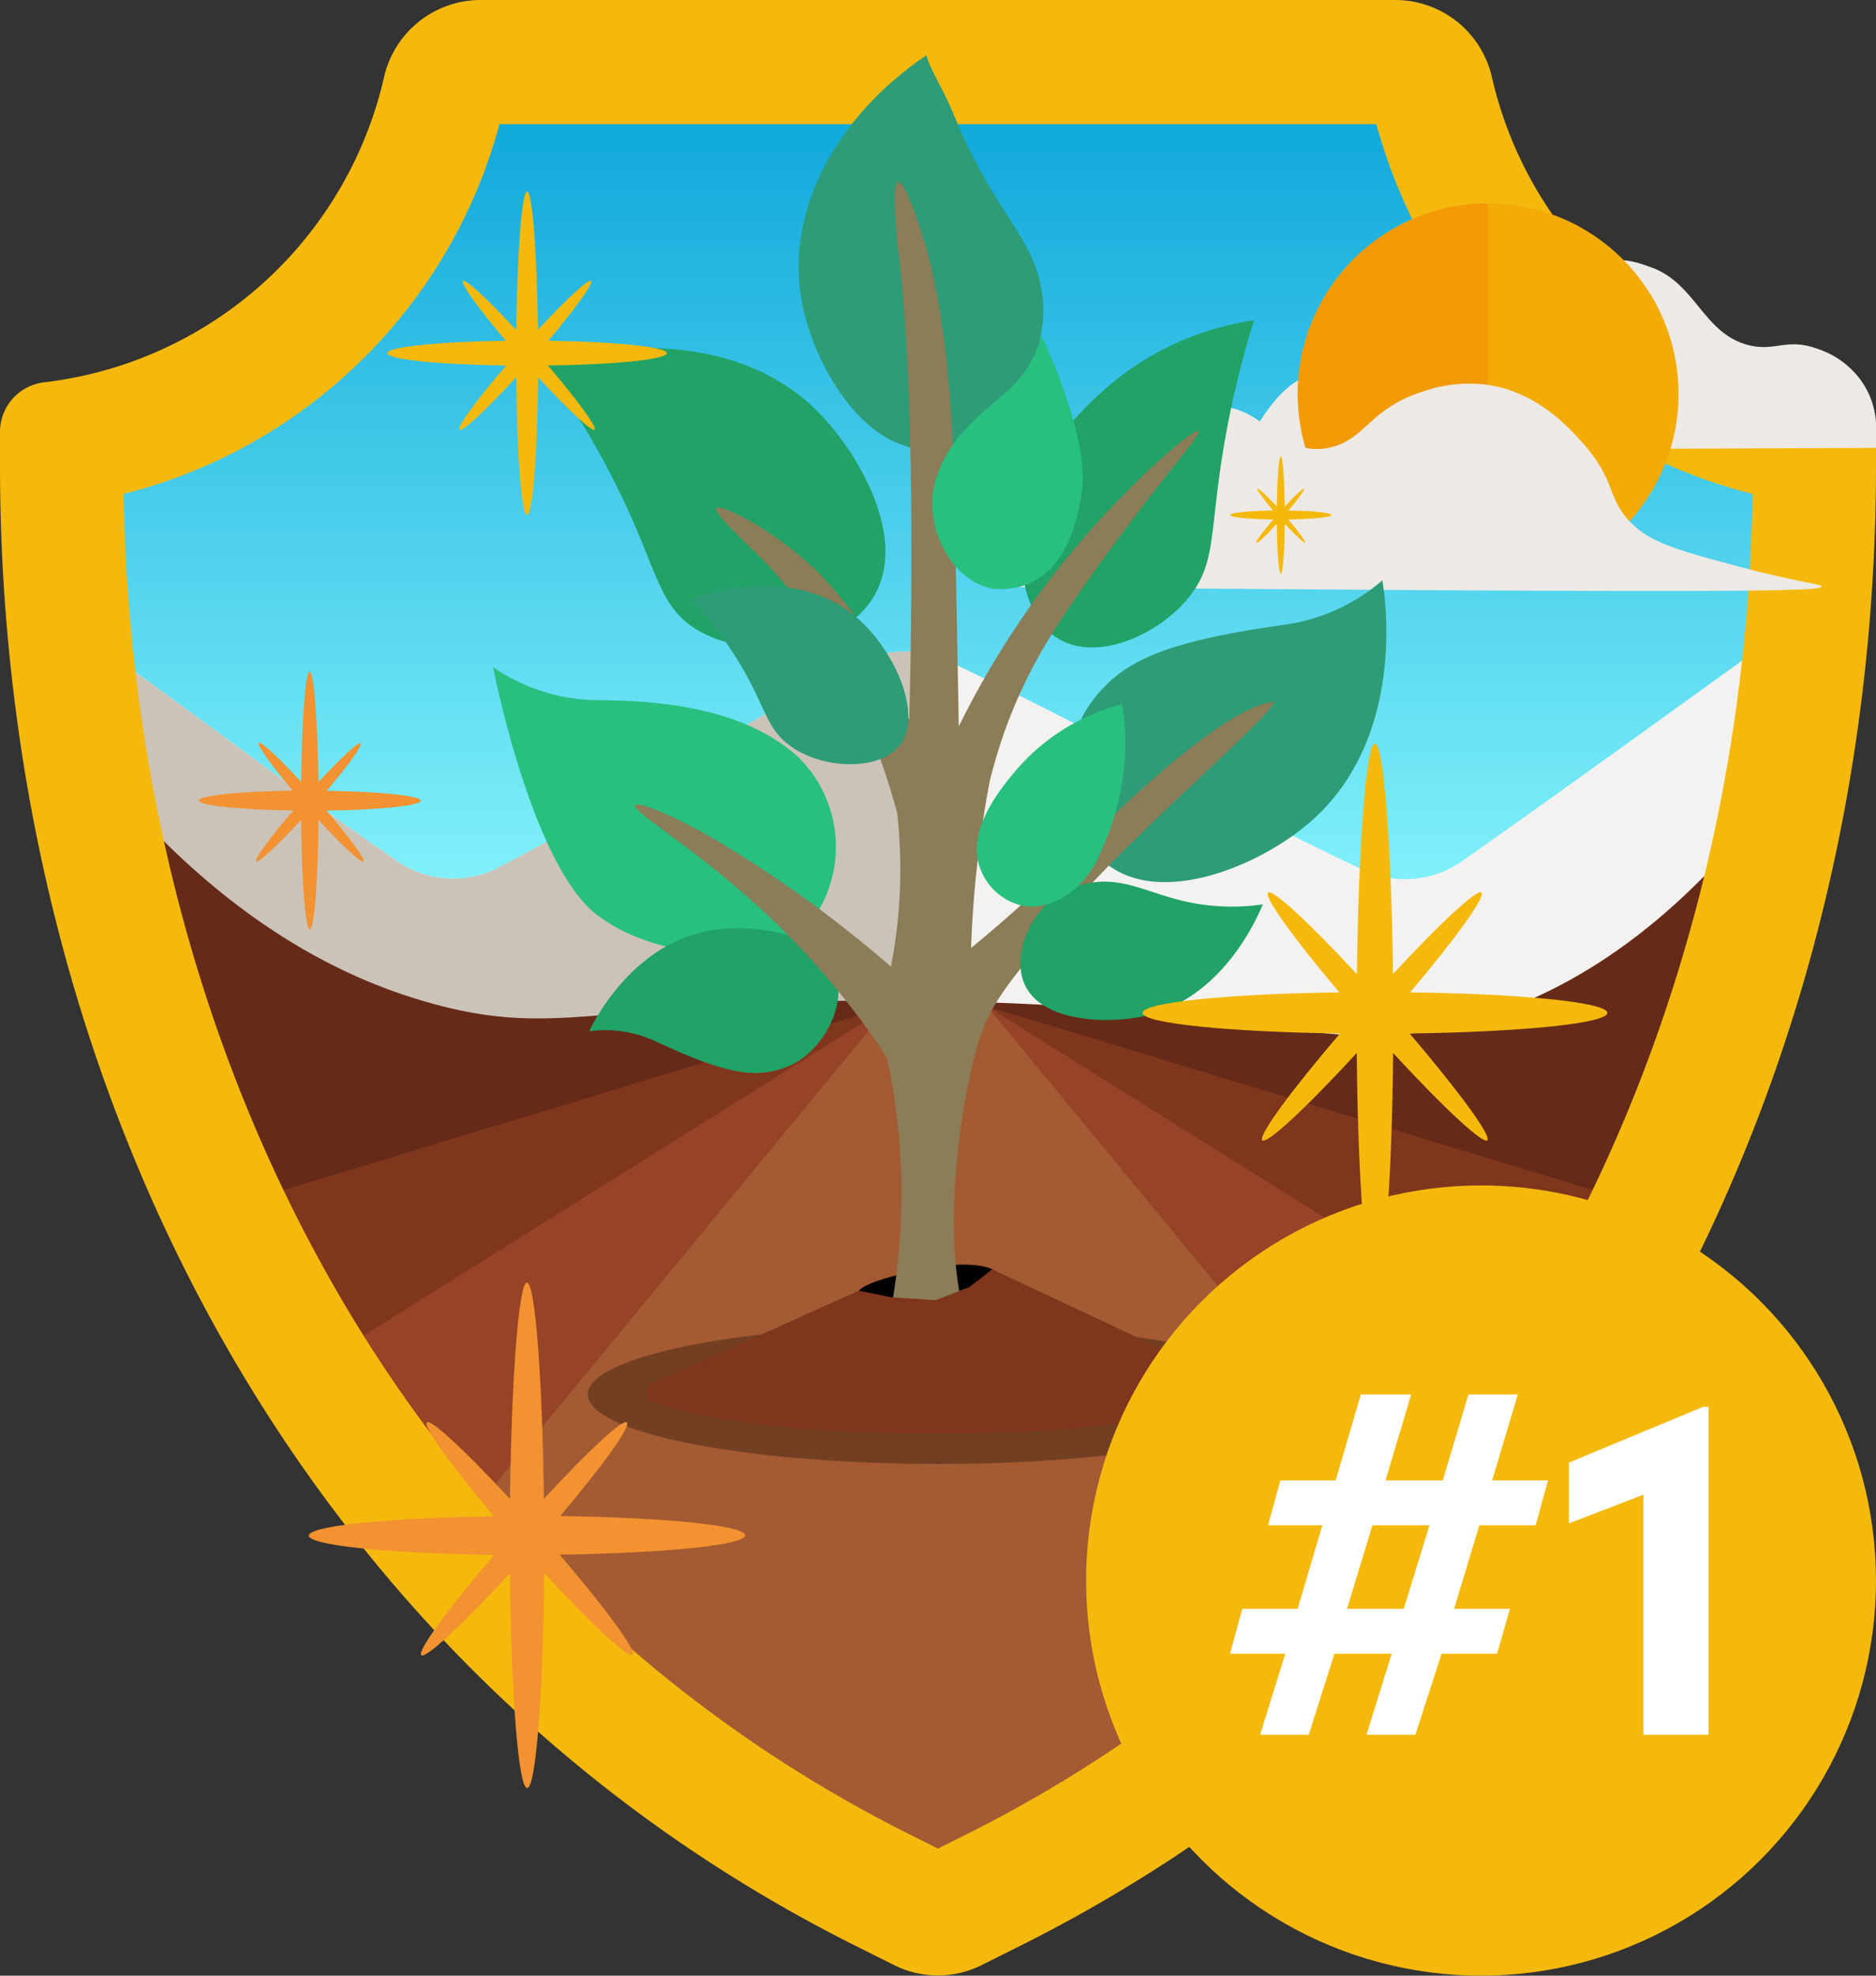 <svg xmlns="http://www.w3.org/2000/svg" xmlns:xlink="http://www.w3.org/1999/xlink" viewBox="0 0 380 400"><rect x="0" y="0" width="380" height="400" fill="#333333" stroke="none"/><defs><style>.cls-1{fill:url(#linear-gradient);}.cls-2{fill:#f4f2f0;}.cls-3{fill:#cbc3b8;}.cls-4{fill:#662b18;}.cls-5{fill:#80361d;}.cls-6{fill:#964327;}.cls-7{fill:#a45a32;}.cls-18,.cls-8{fill:#f5b90d;}.cls-9{fill:#ede9e5;}.cls-10{fill:#f3ab06;}.cls-11{fill:#f19a03;}.cls-12,.cls-17{fill:#010000;}.cls-13{fill:#28c07f;}.cls-14{fill:#21a267;}.cls-15{fill:#2e9c76;}.cls-16{fill:#8a7d57;}.cls-17{opacity:0.3;}.cls-18,.cls-19{fill-rule:evenodd;}.cls-19{fill:#f29230;}.cls-20{fill:#fff;}</style><linearGradient id="linear-gradient" x1="190" y1="390.07" x2="190" y2="10.07" gradientUnits="userSpaceOnUse"><stop offset="0.49" stop-color="#93fdff"/><stop offset="0.95" stop-color="#13aadc"/></linearGradient></defs><g id="Layer_2" data-name="Layer 2"><g id="Swatches"><path class="cls-1" d="M277.91,10.07H102.09A19,19,0,0,0,83.67,25c-7.2,31.1-33.15,54.9-65.15,58.56A9.59,9.59,0,0,0,10,93.13v6.38C10,219.4,67.71,330.87,174,384.25l7.6,3.82a18.81,18.81,0,0,0,16.88,0l7.6-3.82C312.29,330.87,370,219.4,370,99.51V93.13a9.59,9.59,0,0,0-8.52-9.53c-32-3.66-58-27.46-65.15-58.56a19,19,0,0,0-18.42-15Z"/><path class="cls-2" d="M296.06,174.41A20.07,20.07,0,0,1,276,176.08c-28-13.26-56.09-29.18-84.13-42.31a20,20,0,0,0-17.62.35C149.79,146.63,125.38,163,101,175.66a19.89,19.89,0,0,1-20.46-1.27c-19.9-13.73-39.8-28.74-59.7-43.13C31.35,295.82,147.49,370.59,181.51,388a18.68,18.68,0,0,0,17.05,0c34.17-17.47,151.16-92.73,160.82-258.91C338.27,144.22,317.17,159.61,296.06,174.41Z"/><path class="cls-3" d="M183.9,131.91a20,20,0,0,0-9.7,2.21c-24.36,12.48-48.72,28.77-73.08,41.46a20,20,0,0,1-20.61-1.19c-19.9-13.73-39.8-28.74-59.7-43.13,4.75,74.17,31,130.09,61.43,170.75l107-95.94-.08-67.81A5.42,5.42,0,0,0,183.9,131.91Z"/><path class="cls-4" d="M297.48,206.87c-27.89,7.82-38.62-3.08-109-4.21-65-1-73.65,8-100.79.56-18-4.92-40.51-16.09-63.83-42.87C45.22,304.71,149.57,371.66,181.51,388a18.68,18.68,0,0,0,17.05,0C230.09,371.9,332.1,306.59,355.3,166.09,334.76,191.27,314.43,202.12,297.48,206.87Z"/><path class="cls-5" d="M181.51,388a18.68,18.68,0,0,0,17.05,0c25-12.79,94.38-56.52,133.58-144.19L200,203.78H180L48,243.82C87.17,331.43,156.51,375.21,181.51,388Z"/><path class="cls-6" d="M181.51,388a18.68,18.68,0,0,0,17.05,0c21.74-11.11,77-45.62,116.84-112L200,203.78H180L64.71,276C104.53,342.35,159.78,376.88,181.51,388Z"/><path class="cls-7" d="M200,203.78H180L90.41,312.46c35.13,42.92,73.77,66.68,91.1,75.55a18.68,18.68,0,0,0,17.05,0c17.34-8.86,56-32.6,91.13-75.53Z"/><path class="cls-8" d="M278.82,25.19A105.56,105.56,0,0,0,355,100c-.92,56.89-15.11,111.34-41.19,157.83A285.07,285.07,0,0,1,263.93,323a273.06,273.06,0,0,1-68.13,48.37l-5.8,2.9-5.8-2.9A273.06,273.06,0,0,1,116.07,323a285.07,285.07,0,0,1-49.83-65.08C40.16,211.38,26,156.93,25.05,100a105.56,105.56,0,0,0,76.13-74.85H278.82M282.8,0H97.2A20.08,20.08,0,0,0,77.76,15.76,80.25,80.25,0,0,1,9,77.4a10.11,10.11,0,0,0-9,10v6.71c0,126.2,60.91,243.54,173.07,299.73l8,4a19.85,19.85,0,0,0,17.81,0l8-4C319.09,337.68,380,220.34,380,94.14V87.43a10.11,10.11,0,0,0-9-10,80.25,80.25,0,0,1-68.76-61.64A20.08,20.08,0,0,0,282.8,0Z"/><path class="cls-9" d="M252.44,90.52c0-.37,4.81-10.53,10.64-13.55,4.65-2.41,5.81-4.46,10.54-6.79.85-.42,2.61-.7,4.87-1.74,3.42-1.57,4.33-2.78,4.72-3.43a7.19,7.19,0,0,0,.91-3.61c.4-5.13,9.15-12.31,16.52-11.6,7.6.74,9.55,9.45,15.82,8.49,3.13-.48,3.53-2.79,8.3-4.11h0c2.26-3,7.94-.66,9.49-.13,9.24,3.14,10.72,13.55,20,15.84,5.53,1.37,7.68-1.66,14.26.86a17.63,17.63,0,0,1,8,5.68A16.41,16.41,0,0,1,380,85.6v5.07S252.46,91.37,252.44,90.52Z"/><circle class="cls-10" cx="301.44" cy="79.75" r="38.56"/><path class="cls-11" d="M301.44,118.31a38.56,38.56,0,1,1,0-77.12Z"/><path class="cls-9" d="M369,118.73c0-.47-4.84-.86-16.16-3.86-11.53-3.06-17.38-4.66-21.25-7.94-6.51-5.51-3.57-9-11.18-17.44-3-3.34-9.26-10.1-19-11.56A28.68,28.68,0,0,0,288,79.34c-10.63,3.44-11.4,9.62-18.59,11.26-10.28,2.34-13.54-9.21-23.65-8.17-14.31,1.48-25.43,26.36-34.08,25.43-1.82-.2-1.88,7.51-5.39,11C358.32,120.16,369,119.67,369,118.73Z"/><path class="cls-12" d="M201,257s-3.81-2.29-15.23.19-11.8,4.18-11.8,4.18,5.52,5.14,16.66,4.19S201,257,201,257Z"/><path class="cls-13" d="M99.88,135.08s7.81,40.34,21.25,50.31,35.86,9.47,42.41,2.2a25.44,25.44,0,0,0-2-34.45c-11.53-10.3-29.26-11.34-41-11.38A38.21,38.21,0,0,1,99.88,135.08Z"/><path class="cls-14" d="M119.34,208.79c1-2.1,9.06-18.19,25.34-20.53,8.22-1.18,22,.64,24.67,9.14,2.15,6.75-3.21,16.1-10.09,18.65-6,2.25-11.6,1.75-26.36-5.18A24.18,24.18,0,0,0,119.34,208.79Z"/><path class="cls-14" d="M109.58,73.3c2-.63,35.84-10.35,56.12,10.09,8.33,8.4,18.68,26.22,10.88,38.05-6.87,10.43-25.39,12.44-35.79,5.82-8.59-5.48-7.54-14.25-19.49-35.7A174.56,174.56,0,0,0,109.58,73.3Z"/><path class="cls-14" d="M254,64.86a58.66,58.66,0,0,0-30.28,14c-3.78,3.4-18.18,16.32-17,33.67.2,2.84.91,12.94,7.9,16.92,8,4.56,20.45-1.09,26.49-8.91,4.86-6.28,4.06-12,6.19-26.4A196,196,0,0,1,254,64.86Z"/><path class="cls-15" d="M280,117.5c.47,2.62,5.13,31.66-14.5,48.83-10.66,9.31-31.27,17.59-42,8-8.06-7.18-9.05-23-2.61-31.9,6-8.29,14-12.4,39.38-15.95A38.37,38.37,0,0,0,280,117.5Z"/><path class="cls-15" d="M187.65,11.19c-18.26,12.32-28.35,31.34-25.38,49.13,2.25,13.45,12.78,31.11,26,30.61s24.46-16.84,22.93-30.61c-1.37-12.34-9.61-16.64-17.82-36.67C191.29,18.44,188.34,14,187.65,11.19Z"/><path class="cls-16" d="M195.31,265.74s-6.22,10-14.95,0a130,130,0,0,0-.73-51.66,160.4,160.4,0,0,0-25.36-29.93c-13.51-12.45-26.36-19.93-25.64-21.1s11.3,3.82,18.1,8.07A245.39,245.39,0,0,1,173,189.48c3.19,2.56,5.77,4.74,7.47,6.22a102.85,102.85,0,0,0,1.25-31.17c-7.42-26.84-18.32-42.16-27.34-51.32-3.71-3.76-10-9.39-9.24-10.34s10.77,4,18.95,11.48a72.46,72.46,0,0,1,14.6,19.28,85.33,85.33,0,0,1,5.5,12.21c1.17-51-.28-77.87-2-93.06-.39-3.32-1.78-15.62-.26-15.94,1.12-.24,3.31,6,4.14,8.4,2.87,8.2,6.92,24.64,7.31,57.57q.42,22.13.83,44.26a179.93,179.93,0,0,1,22.93-35.35c12.12-14.58,24.9-25.21,25.68-24.47s-9.12,11.14-24.31,32.93c-5.11,7.33-10.93,16.1-15.31,28.73-1.33,3.86-2.21,7.13-2.75,9.38a223.58,223.58,0,0,0-3.75,33.64,275.35,275.35,0,0,0,21.58-19.66c3.4-3.45,27.85-28.43,39.49-30.18.17,0,.22,0,.24,0,.62.75-8.81,9.53-13.45,13.92-15.33,14.46-24.91,23.52-33.59,34.72-6.08,7.87-10.65,12.44-13.06,21.32C192.94,230.28,191.67,253.21,195.31,265.74Z"/><path class="cls-15" d="M139.94,121.18c1.24-.47,20.38-7.39,33.52,3.79,7.91,6.73,13.62,20,8.69,26.05-4.22,5.2-15.84,4.75-22.39-.23-5.09-3.86-4.63-8.56-11.66-19.19A82.18,82.18,0,0,0,139.94,121.18Z"/><path class="cls-13" d="M211,68s9.77,20.34,8.13,31.6c-1.83,12.57-7.31,20.34-17.89,19.63-8.24-1.59-13.21-11.06-12.27-19.4,1.45-9.66,9-15.5,14.68-20.25A24.14,24.14,0,0,0,211,68Z"/><path class="cls-14" d="M255.8,183.1c-1,2.36-8,19.13-24.12,22.64-7.61,1.65-20.93,1.15-24.21-6.63-2.57-6.08,1.58-15.23,7.82-18.47a18.8,18.8,0,0,1,4.2-1.61c8.09-2,13.26,2.2,22.47,3.86A43.5,43.5,0,0,0,255.8,183.1Z"/><path class="cls-13" d="M227.32,142.56a42.27,42.27,0,0,0-21.41,13.26c-3.19,3.79-10.25,12.2-7.36,20a11.94,11.94,0,0,0,8.32,7.5c6,1.29,13.32-3.19,16.4-11.55a51.72,51.72,0,0,0,4.67-20.16A49.49,49.49,0,0,0,227.32,142.56Z"/><ellipse class="cls-17" cx="190.04" cy="282.32" rx="70.98" ry="14.08"/><path class="cls-5" d="M132.25,280.09l41.68-18.77,6.66,1.34,8.94.57,6.86-2.67L201,257,247.86,279a2,2,0,0,1,0,3.65c-5.73,2.85-20.81,7.59-57.89,7.59-34,0-50.59-4-57.61-6.41A2,2,0,0,1,132.25,280.09Z"/><path class="cls-18" d="M271.35,200.91c-22.61.31-39.91,2.05-39.91,4.16s17.36,3.86,40,4.17c-9.82,11.44-16.6,20.66-15.75,21.61s9-6.65,19.13-17.66c.23,26.16,1.81,46.4,3.69,46.4s3.45-20.23,3.68-46.39c10.14,11,18.29,18.59,19.1,17.65s-6-10.17-15.76-21.61c22.68-.3,40.05-2.05,40.05-4.17s-17.31-3.86-39.93-4.16c9.09-10.76,15.23-19.27,14.45-20.17s-8.36,6.12-17.93,16.46c-.31-25.44-1.85-46.65-3.66-46.65s-3.36,21.22-3.66,46.68c-9.59-10.36-17.18-17.4-18-16.49s5.32,9.41,14.44,20.17"/><path class="cls-18" d="M102.45,69c-13.58.18-24,1.23-24,2.5S88.9,73.83,102.53,74c-5.91,6.88-10,12.42-9.47,13s5.42-4,11.5-10.61c.14,15.72,1.09,27.88,2.21,27.88s2.08-12.16,2.22-27.88C115.08,83,120,87.56,120.46,87s-3.58-6.11-9.47-13c13.63-.18,24.07-1.23,24.07-2.5s-10.4-2.32-24-2.5c5.47-6.47,9.16-11.58,8.69-12.12s-5,3.67-10.78,9.89c-.18-15.29-1.11-28-2.2-28s-2,12.75-2.2,28.05c-5.76-6.23-10.32-10.46-10.79-9.91S97,62.54,102.45,69"/><path class="cls-19" d="M100,307c-21.22.29-37.45,1.92-37.45,3.9s16.29,3.63,37.56,3.91c-9.22,10.74-15.58,19.39-14.78,20.28s8.47-6.24,17.95-16.57C103.54,343,105,362,106.78,362s3.23-19,3.45-43.53c9.51,10.32,17.16,17.44,17.93,16.56s-5.61-9.54-14.8-20.28c21.28-.28,37.58-1.92,37.58-3.91s-16.24-3.61-37.47-3.9C122,296.86,127.77,288.88,127,288s-7.85,5.74-16.83,15.45c-.29-23.87-1.73-43.77-3.43-43.77s-3.15,19.91-3.44,43.8c-9-9.72-16.11-16.33-16.85-15.48s5,8.83,13.55,18.93"/><path class="cls-19" d="M59.3,160.08c-10.79.15-19,1-19,2s8.29,1.85,19.11,2c-4.69,5.46-7.93,9.86-7.52,10.32S56.15,171.2,61,166c.11,12.49.87,22.15,1.76,22.15s1.65-9.66,1.76-22.15c4.84,5.26,8.73,8.88,9.12,8.43s-2.85-4.86-7.52-10.32c10.82-.14,19.12-1,19.12-2s-8.27-1.84-19.07-2c4.34-5.13,7.28-9.19,6.9-9.63s-4,2.93-8.56,7.86C64.33,146.17,63.6,136,62.73,136s-1.6,10.14-1.74,22.29c-4.58-5-8.21-8.31-8.58-7.88S55,155,59.3,160.08"/><path class="cls-18" d="M257.87,103.36c-4.93.07-8.7.45-8.7.91s3.79.84,8.73.91c-2.14,2.49-3.62,4.5-3.43,4.71s2-1.45,4.16-3.85c.05,5.7.4,10.11.81,10.11s.75-4.41.8-10.11c2.21,2.4,4,4,4.16,3.85s-1.3-2.22-3.43-4.71c4.94-.07,8.72-.45,8.72-.91s-3.77-.84-8.7-.91c2-2.34,3.32-4.2,3.15-4.39s-1.82,1.33-3.91,3.59c-.06-5.55-.4-10.17-.79-10.17s-.73,4.62-.8,10.17c-2.09-2.26-3.74-3.79-3.92-3.59s1.16,2,3.15,4.39"/><circle class="cls-8" cx="300" cy="320" r="80"/><path class="cls-20" d="M255.25,351.22l5.1-16.4h-11.2l2.5-9.1h11.2l5-16.9h-11l2.5-9.1h11.2l5.1-17.4h10.2l-5.2,17.4h11.6l5.2-17.4h10l-5.2,17.4h11.31l-2.5,9.1H299.65l-5.1,16.9h11.3l-2.6,9.1H292l-5.3,16.4h-9.9l5.1-16.4h-11.6l-5.2,16.4Zm17.6-25.5h11.5l5.2-16.9H278Z"/><path class="cls-20" d="M345,284.82h1.1v66.4h-13.2v-48.6l-15.1,5.8v-12.3Z"/></g></g></svg>
